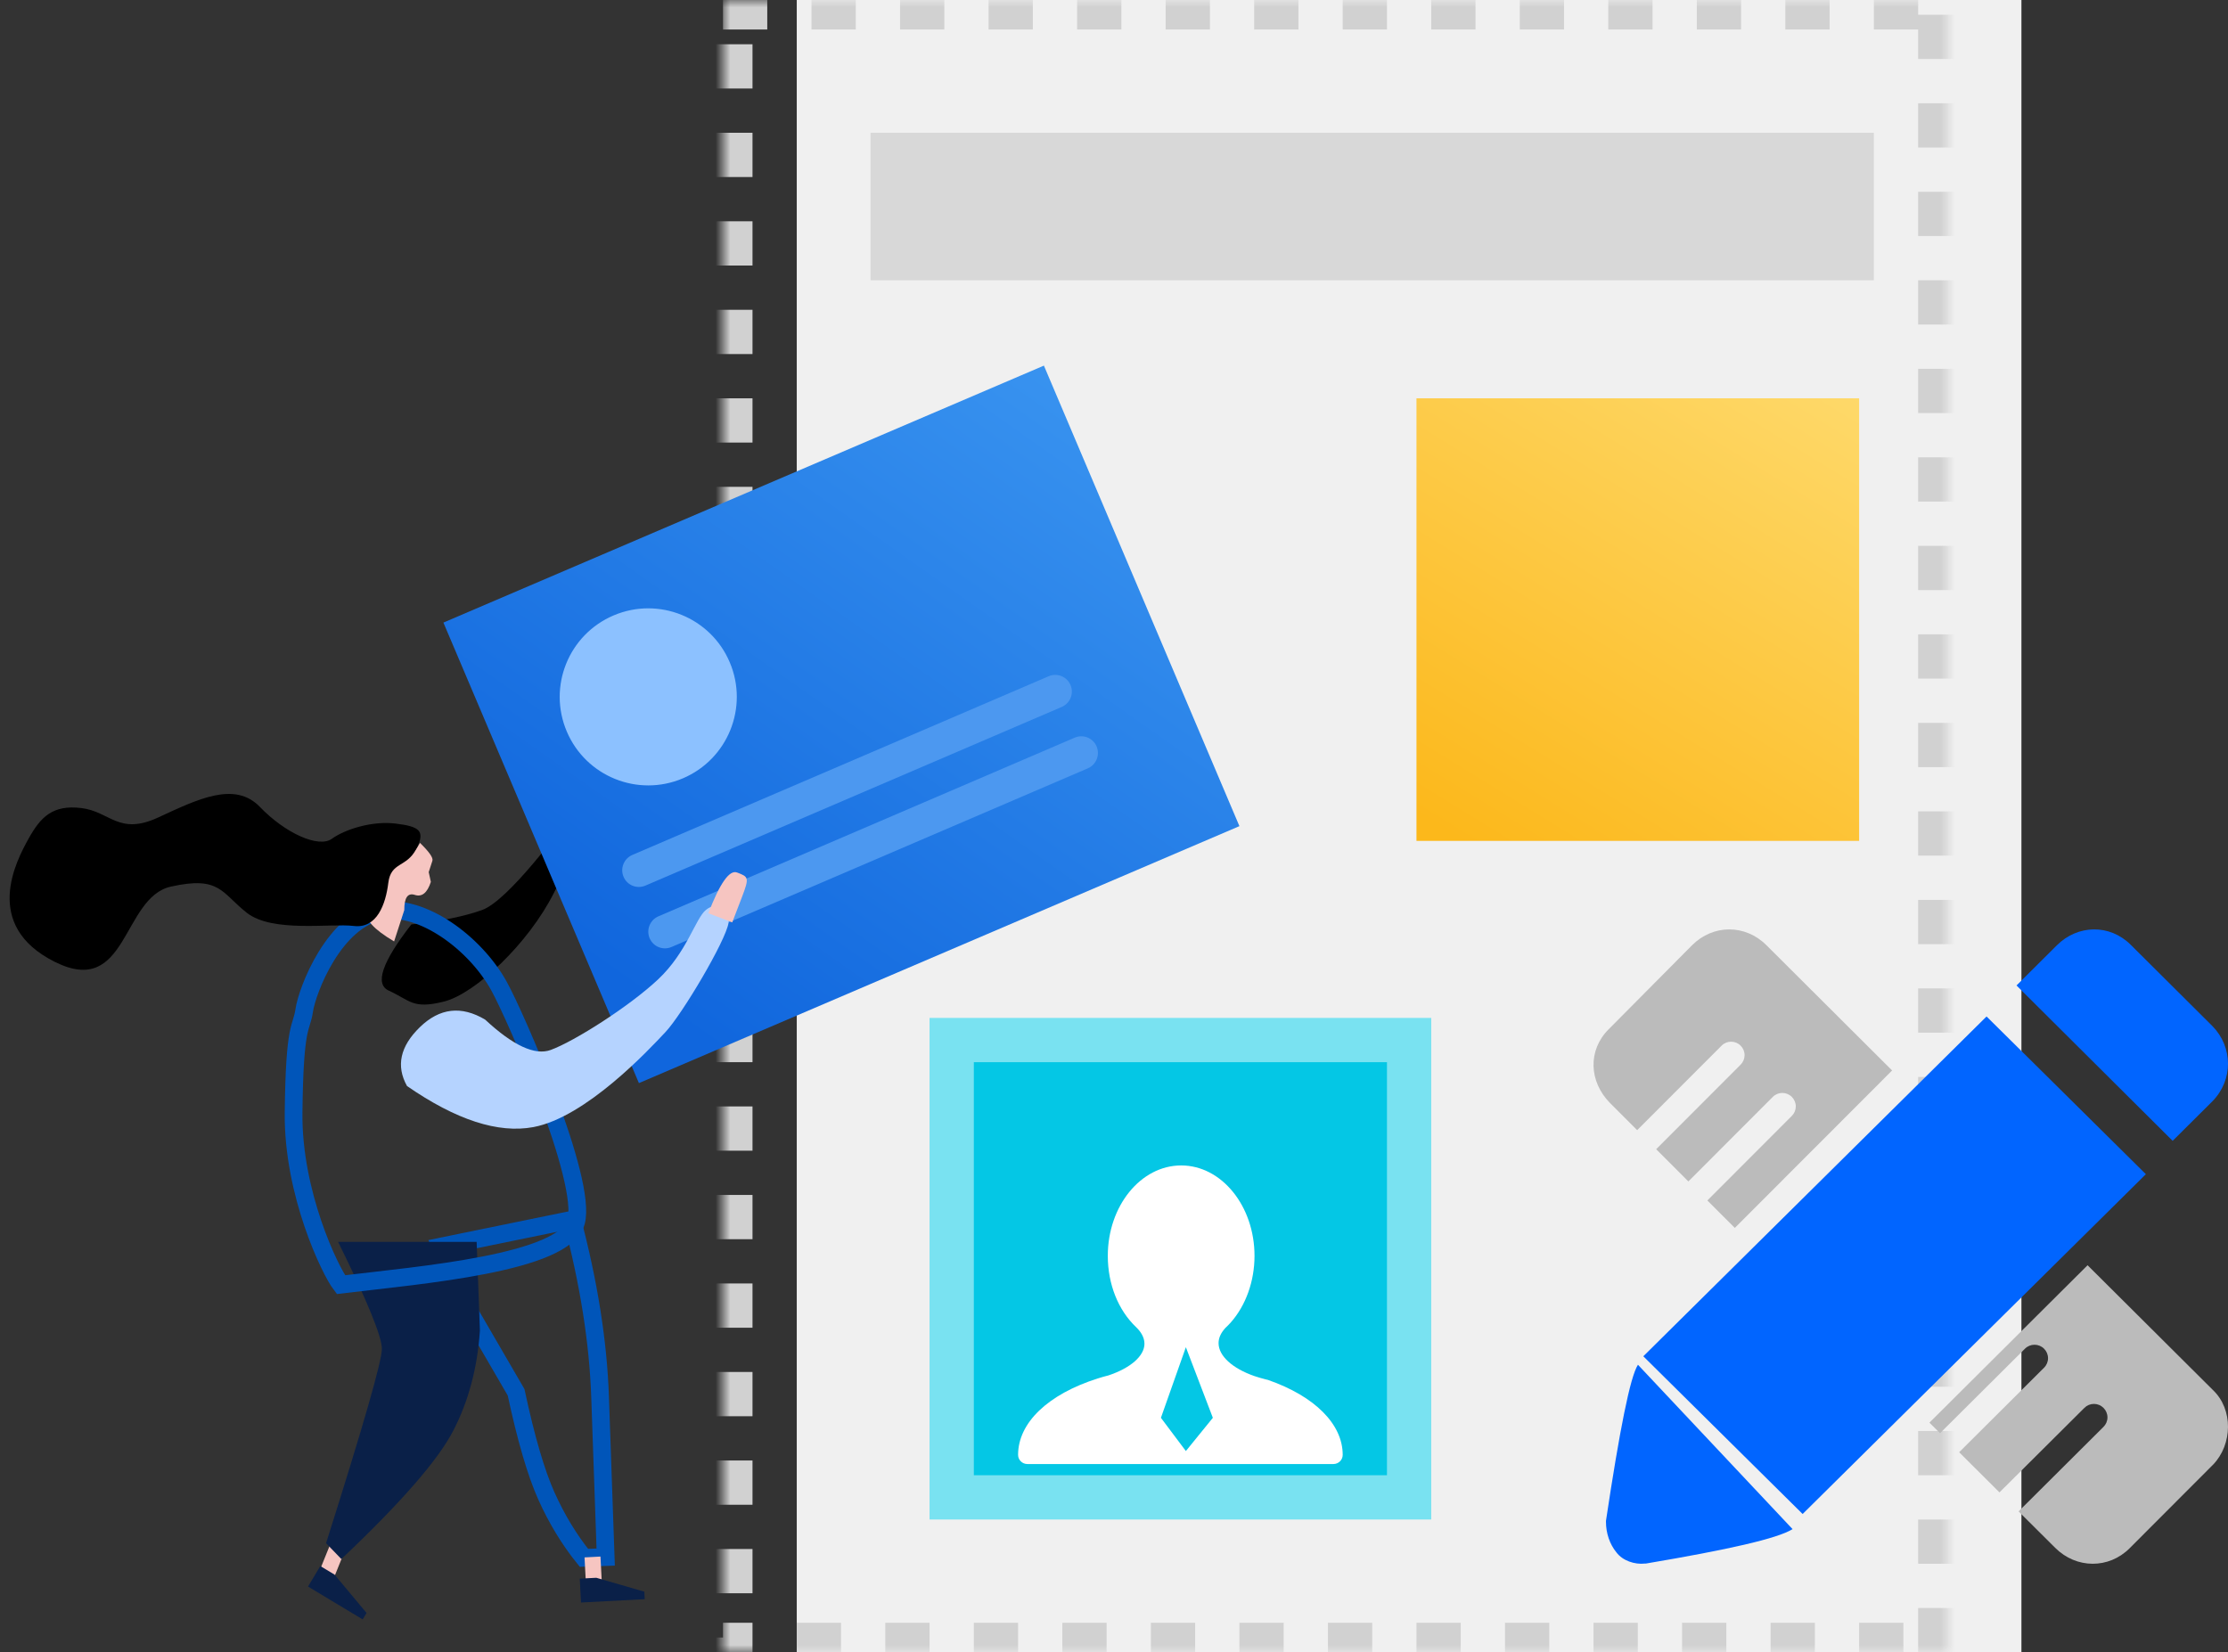 <?xml version="1.0" encoding="UTF-8"?>
<svg width="151px" height="112px" viewBox="0 0 151 112" version="1.1" xmlns="http://www.w3.org/2000/svg" xmlns:xlink="http://www.w3.org/1999/xlink">
    <rect x="0" y="0" width="151" height="112" fill="#333333" stroke="none"/>
    <!-- Generator: Sketch 52.4 (67378) - http://www.bohemiancoding.com/sketch -->
    <title>分组 34</title>
    <desc>Created with Sketch.</desc>
    <defs>
        <rect id="path-1" x="0" y="0" width="83" height="112"></rect>
        <mask id="mask-2" maskContentUnits="userSpaceOnUse" maskUnits="objectBoundingBox" x="0" y="0" width="83" height="112" fill="white">
            <use xlink:href="#path-1"></use>
        </mask>
        <linearGradient x1="25.762%" y1="109.676%" x2="100%" y2="-10.888%" id="linearGradient-3">
            <stop stop-color="#FCB81B" offset="0%"></stop>
            <stop stop-color="#FEDB6F" offset="100%"></stop>
        </linearGradient>
        <linearGradient x1="125.754%" y1="13.178%" x2="0%" y2="73.047%" id="linearGradient-4">
            <stop stop-color="#3E99F2" offset="0%"></stop>
            <stop stop-color="#1066DD" offset="100%"></stop>
        </linearGradient>
    </defs>
    <g id="页面-1" stroke="none" stroke-width="1" fill="none" fill-rule="evenodd">
        <g id="海纳官网首页-copy-2" transform="translate(-1304, -2398)">
            <g id="我们的优势" transform="translate(385, 1843)">
                <g id="分组-34" transform="translate(915, 555)">
                    <g id="分组-33" transform="translate(53, 0)">
                        <rect id="矩形" fill="#F0F0F0" fill-rule="nonzero" x="5" y="0" width="83" height="112"></rect>
                        <use id="矩形" stroke="#D1D1D1" mask="url(#mask-2)" stroke-width="4" stroke-dasharray="3" fill-rule="nonzero" xlink:href="#path-1"></use>
                        <polygon id="矩形" fill="url(#linearGradient-3)" fill-rule="nonzero" points="47 27 77 27 77 57 47 57"></polygon>
                        <g id="分组-26" transform="translate(14, 69)">
                            <rect id="矩形" stroke="#79E2F1" stroke-width="3" fill="#04C7E5" fill-rule="nonzero" x="1.5" y="1.5" width="31" height="31"></rect>
                            <g id="gongzhonghao" transform="translate(6, 10)">
                                <path d="M16.934,14.538 C16.904,14.527 16.848,14.516 16.789,14.504 C16.528,14.436 16.266,14.365 16.029,14.282 L16.027,14.282 C14.521,13.761 13.587,12.906 13.587,12.047 C13.587,11.699 13.73,11.37 14.046,11.018 C14.17,10.903 14.286,10.784 14.404,10.655 C15.432,9.499 16.023,7.85 16.023,6.13 C16.023,2.749 13.793,0 11.054,0 C8.314,0 6.08,2.747 6.08,6.128 C6.08,8.05 6.784,9.812 8.007,10.97 C8.009,10.972 8.009,10.974 8.011,10.975 C8.262,11.216 8.564,11.607 8.564,12.084 C8.564,12.911 7.625,13.735 6.112,14.237 L6.091,14.242 C5.873,14.296 5.682,14.349 5.395,14.441 C2.018,15.511 0,17.449 0,19.619 C0,19.962 0.282,20.24 0.63,20.24 L21.37,20.24 C21.718,20.24 22,19.962 22,19.619 C22.002,17.542 20.114,15.645 16.934,14.538 Z" id="Fill-1" fill="#FFFFFF"></path>
                                <polygon id="Fill-2" fill="#04C7E5" points="11.371 19.36 9.68 17.107 11.371 12.32 13.2 17.107"></polygon>
                            </g>
                        </g>
                        <rect id="矩形" fill="#D8D8D8" fill-rule="nonzero" x="10" y="9" width="68" height="10"></rect>
                    </g>
                    <g id="分组-23" transform="translate(0, 24)">
                        <g id="分组-8" transform="translate(27.451, 56.524) rotate(-10) translate(-27.451, -56.524) translate(5.951, 24.741)">
                            <g id="举牌人物" transform="translate(21.748, 31.783) scale(-1, 1) translate(-21.748, -31.783) translate(0.715, 0)">
                                <g transform="translate(0, 0)">
                                    <path d="M7.552,6.853 C7.552,7.219 7.665,13.369 8.764,14.927 C9.496,15.965 10.619,17.15 12.133,18.482 C12.296,21.714 11.854,23.232 10.809,23.034 C9.241,22.739 8.764,23.159 7.325,21.499 C5.886,19.839 4.892,14.985 5.444,11.195 C5.997,7.405 5.526,7.838 5.928,6.853 C6.33,5.867 7.552,6.486 7.552,6.853 Z" id="Path-44" fill="#000000" transform="translate(8.728, 14.686) rotate(-45) translate(-8.728, -14.686) "></path>
                                    <path d="M8.124,35.931 C7.14,40.254 6.648,44.278 6.648,48.003 C6.648,51.729 6.648,55.35 6.648,58.868 L8.124,58.868 C9.074,57.6 9.872,56.175 10.518,54.593 C11.163,53.011 11.766,50.645 12.326,47.494 L15.212,42.102 L17.074,37.442 L8.124,35.931 Z" id="Path-46" stroke="#0055B9" stroke-width="1.2" transform="translate(11.861, 47.399) rotate(-8) translate(-11.861, -47.399) "></path>
                                    <polygon id="Path-23" fill="#F6C5C1" transform="translate(9.305, 60.393) scale(-1, 1) rotate(7) translate(-9.305, -60.393) " points="8.764 61.474 9.845 61.474 9.845 59.312 8.764 59.312"></polygon>
                                    <polygon id="Path-24" fill="#0A2048" transform="translate(8.232, 61.685) scale(-1, 1) rotate(7) translate(-8.232, -61.685) " points="6.07 60.874 7.193 60.874 10.394 61.985 10.394 62.495 6.07 62.495"></polygon>
                                    <polygon id="Path-23" fill="#F6C5C1" transform="translate(26.603, 56.525) scale(-1, 1) rotate(32) translate(-26.603, -56.525) " points="26.063 57.606 27.144 57.606 27.144 55.444 26.063 55.444"></polygon>
                                    <polygon id="Path-24" fill="#0A2048" transform="translate(26.347, 58.752) scale(-1, 1) rotate(41) translate(-26.347, -58.752) " points="24.185 57.942 25.308 57.942 28.509 59.053 28.509 59.563 24.185 59.563"></polygon>
                                    <path d="M14.988,35.892 L24.378,35.892 C22.4,39.899 21.411,42.316 21.411,43.142 C21.411,43.969 22.672,48.36 25.194,56.317 L24.158,57.391 C20.126,53.581 17.595,50.675 16.564,48.673 C15.532,46.671 14.934,44.415 14.767,41.903 L14.988,35.892 Z" id="Path-47" fill="#0A2048" transform="translate(19.98, 46.642) rotate(-10) translate(-19.98, -46.642) "></path>
                                    <path d="M15.618,13.719 C18.929,13.719 21.557,18.161 21.979,19.435 C22.4,20.71 22.761,20.094 23.896,26.148 C24.904,31.527 23.309,37.131 22.761,38.179 C17.318,38.475 7.555,39.395 6.32,36.75 C5.084,34.105 7.932,22.318 8.699,20.094 C9.793,16.924 12.88,13.719 15.618,13.719 Z" id="Path-45" stroke="#0055B9" stroke-width="1.2"></path>
                                    <path d="M13.857,9.041 C13.074,9.424 12.682,9.721 12.682,9.932 C12.682,10.143 12.682,10.413 12.682,10.741 L12.339,11.327 C12.339,12.109 12.592,12.501 13.098,12.501 C13.604,12.501 13.725,12.901 13.461,13.701 L13.461,15.934 C15.045,15.58 15.837,15.119 15.837,14.552 C15.837,13.985 15.837,13.479 15.837,13.035 C15.226,13.072 15.015,12.89 15.203,12.487 C15.391,12.085 15.7,11.698 16.13,11.327 C16.045,10.936 15.948,10.741 15.837,10.741 C15.727,10.741 15.515,10.936 15.203,11.327 L15.203,9.932 C14.72,10.04 14.397,10.04 14.234,9.932 C14.072,9.824 13.946,9.527 13.857,9.041 Z" id="Path-42" fill="#F6C5C1" transform="translate(14.234, 12.487) rotate(-28) translate(-14.234, -12.487) "></path>
                                    <path d="M38.493,4.336 C40.089,4.336 40.599,4.546 40.089,5.887 C39.58,7.228 38.493,6.938 38.493,8.391 C38.493,9.844 38.109,11.57 36.526,11.57 C34.942,11.57 31.114,12.709 29.227,11.57 C27.34,10.431 27.117,9.291 23.903,10.431 C20.69,11.57 21.931,18.31 16.712,16.455 C11.493,14.599 13.29,9.966 13.926,8.391 C14.561,6.817 15.275,5.887 17.233,5.887 C19.192,5.887 19.972,7.439 22.473,5.887 C24.975,4.336 27.321,2.784 29.227,4.336 C31.133,5.887 33.515,6.641 34.33,5.887 C35.145,5.133 36.896,4.336 38.493,4.336 Z" id="Path-64" fill="#000000" transform="translate(26.693, 10.234) scale(-1, 1) rotate(17) translate(-26.693, -10.234) "></path>
                                </g>
                            </g>
                        </g>
                        <g id="分组-4" transform="translate(54.845, 30.916) rotate(-23) translate(-54.845, -30.916) translate(24.345, 10.916)">
                            <polygon id="Rectangle-22" fill="url(#linearGradient-4)" points="16.327 0.172 60.596 0.04 60.596 33.953 16.327 34.085"></polygon>
                            <circle id="椭圆形" fill="#8CC1FF" fill-rule="nonzero" cx="27.139" cy="10.232" r="6"></circle>
                            <path d="M21.963,19.673 L52.667,19.549 C53.289,19.547 53.795,20.049 53.797,20.67 C53.797,20.672 53.797,20.673 53.797,20.675 L53.797,20.675 C53.797,21.3 53.292,21.807 52.667,21.81 L21.963,21.933 C21.341,21.936 20.835,21.434 20.832,20.812 C20.832,20.811 20.832,20.809 20.832,20.808 L20.832,20.808 C20.832,20.182 21.338,19.675 21.963,19.673 Z" id="矩形" fill="#4C98F0" fill-rule="nonzero"></path>
                            <path d="M21.963,24.194 L52.667,24.071 C53.289,24.068 53.795,24.57 53.797,25.192 C53.797,25.194 53.797,25.195 53.797,25.197 L53.797,25.197 C53.797,25.822 53.292,26.329 52.667,26.332 L21.963,26.455 C21.341,26.458 20.835,25.956 20.832,25.334 C20.832,25.332 20.832,25.331 20.832,25.329 L20.832,25.329 C20.832,24.704 21.338,24.197 21.963,24.194 Z" id="矩形" fill="#4C98F0" fill-rule="nonzero"></path>
                            <path d="M10.13,30.661 C12.654,31.239 14.281,31.092 15.01,30.217 C16.105,28.906 18.141,25.014 18.919,22.437 C19.697,19.86 19.041,17.589 19.374,16.733 C19.707,15.878 20.692,15.583 21.138,16.733 C21.584,17.884 21.513,23.674 21.138,25.276 C20.764,26.878 19.362,32.978 16.6,35.34 C14.758,36.914 11.824,37.536 7.796,37.207 C6.46,36.408 6.047,35.111 6.556,33.315 C7.064,31.52 8.256,30.635 10.13,30.661 Z" id="Path-44" fill="#B5D3FF" transform="translate(13.896, 26.635) scale(-1, -1) rotate(-127) translate(-13.896, -26.635) "></path>
                            <path d="M25.281,23.881 C25.514,23.881 26.118,23.881 27.094,23.881 C28.557,23.881 28.557,23.959 28.557,24.787 C28.557,25.339 27.465,25.615 25.281,25.615 L25.281,23.881 Z" id="Path-20" fill="#F6C5C1" transform="translate(26.919, 24.748) scale(-1, 1) rotate(-134) translate(-26.919, -24.748) "></path>
                        </g>
                    </g>
                    <g id="dingzhi" transform="translate(112, 63)">
                        <path d="M41.948,6.557 L36.408,1.043 C34.988,-0.371 32.821,-0.336 31.401,1.078 L28.667,3.8 L39.249,14.333 L41.948,11.647 C43.368,10.198 43.333,7.971 41.948,6.557 Z" id="路径" fill="#0165FF"></path>
                        <path d="M3.01,29.51 C2.477,30.338 1.767,33.952 0.843,40.088 L0.843,40.164 C0.843,40.917 1.092,41.67 1.554,42.234 C1.98,42.799 2.797,43.063 3.472,42.987 L3.543,42.987 C9.121,42.046 12.46,41.293 13.49,40.653 L3.01,29.51 Z" id="路径" fill="#0165FF"></path>
                        <polygon id="路径" fill="#0165FF" points="37.434 16.593 26.636 5.902 3.373 28.936 14.171 39.627 37.941 16.091"></polygon>
                        <path d="M11.721,1.074 C10.29,-0.358 8.108,-0.358 6.677,1.074 L1.025,6.769 C-0.406,8.201 -0.299,10.315 1.097,11.747 L2.957,13.609 L8.68,7.879 C8.851,7.707 9.083,7.611 9.324,7.611 C9.566,7.611 9.798,7.707 9.968,7.879 C10.14,8.05 10.237,8.282 10.237,8.524 C10.237,8.766 10.14,8.998 9.968,9.169 L4.245,14.899 L6.427,17.084 L12.15,11.353 C12.321,11.181 12.553,11.085 12.794,11.085 C13.036,11.085 13.268,11.181 13.438,11.353 C13.61,11.524 13.707,11.756 13.707,11.998 C13.707,12.24 13.61,12.472 13.438,12.642 L7.715,18.373 L9.575,20.235 L20.235,9.562 L11.721,1.074 Z" id="路径" fill="#BBBBBB"></path>
                        <path d="M41.97,31.215 L33.483,22.765 L22.765,33.435 L23.484,34.151 L29.239,28.422 C29.41,28.25 29.643,28.154 29.886,28.154 C30.129,28.154 30.362,28.25 30.533,28.422 C30.706,28.593 30.803,28.825 30.803,29.067 C30.803,29.309 30.706,29.541 30.533,29.711 L24.779,35.44 L27.512,38.162 L33.267,32.433 C33.438,32.261 33.671,32.164 33.914,32.164 C34.157,32.164 34.39,32.261 34.561,32.433 C34.734,32.603 34.831,32.835 34.831,33.077 C34.831,33.319 34.734,33.551 34.561,33.722 L28.807,39.451 L31.289,41.921 C32.727,43.354 34.921,43.354 36.324,41.957 L42.006,36.264 C43.301,34.903 43.373,32.54 41.97,31.215 Z" id="路径" fill="#BBBBBB"></path>
                    </g>
                </g>
            </g>
        </g>
    </g>
</svg>
